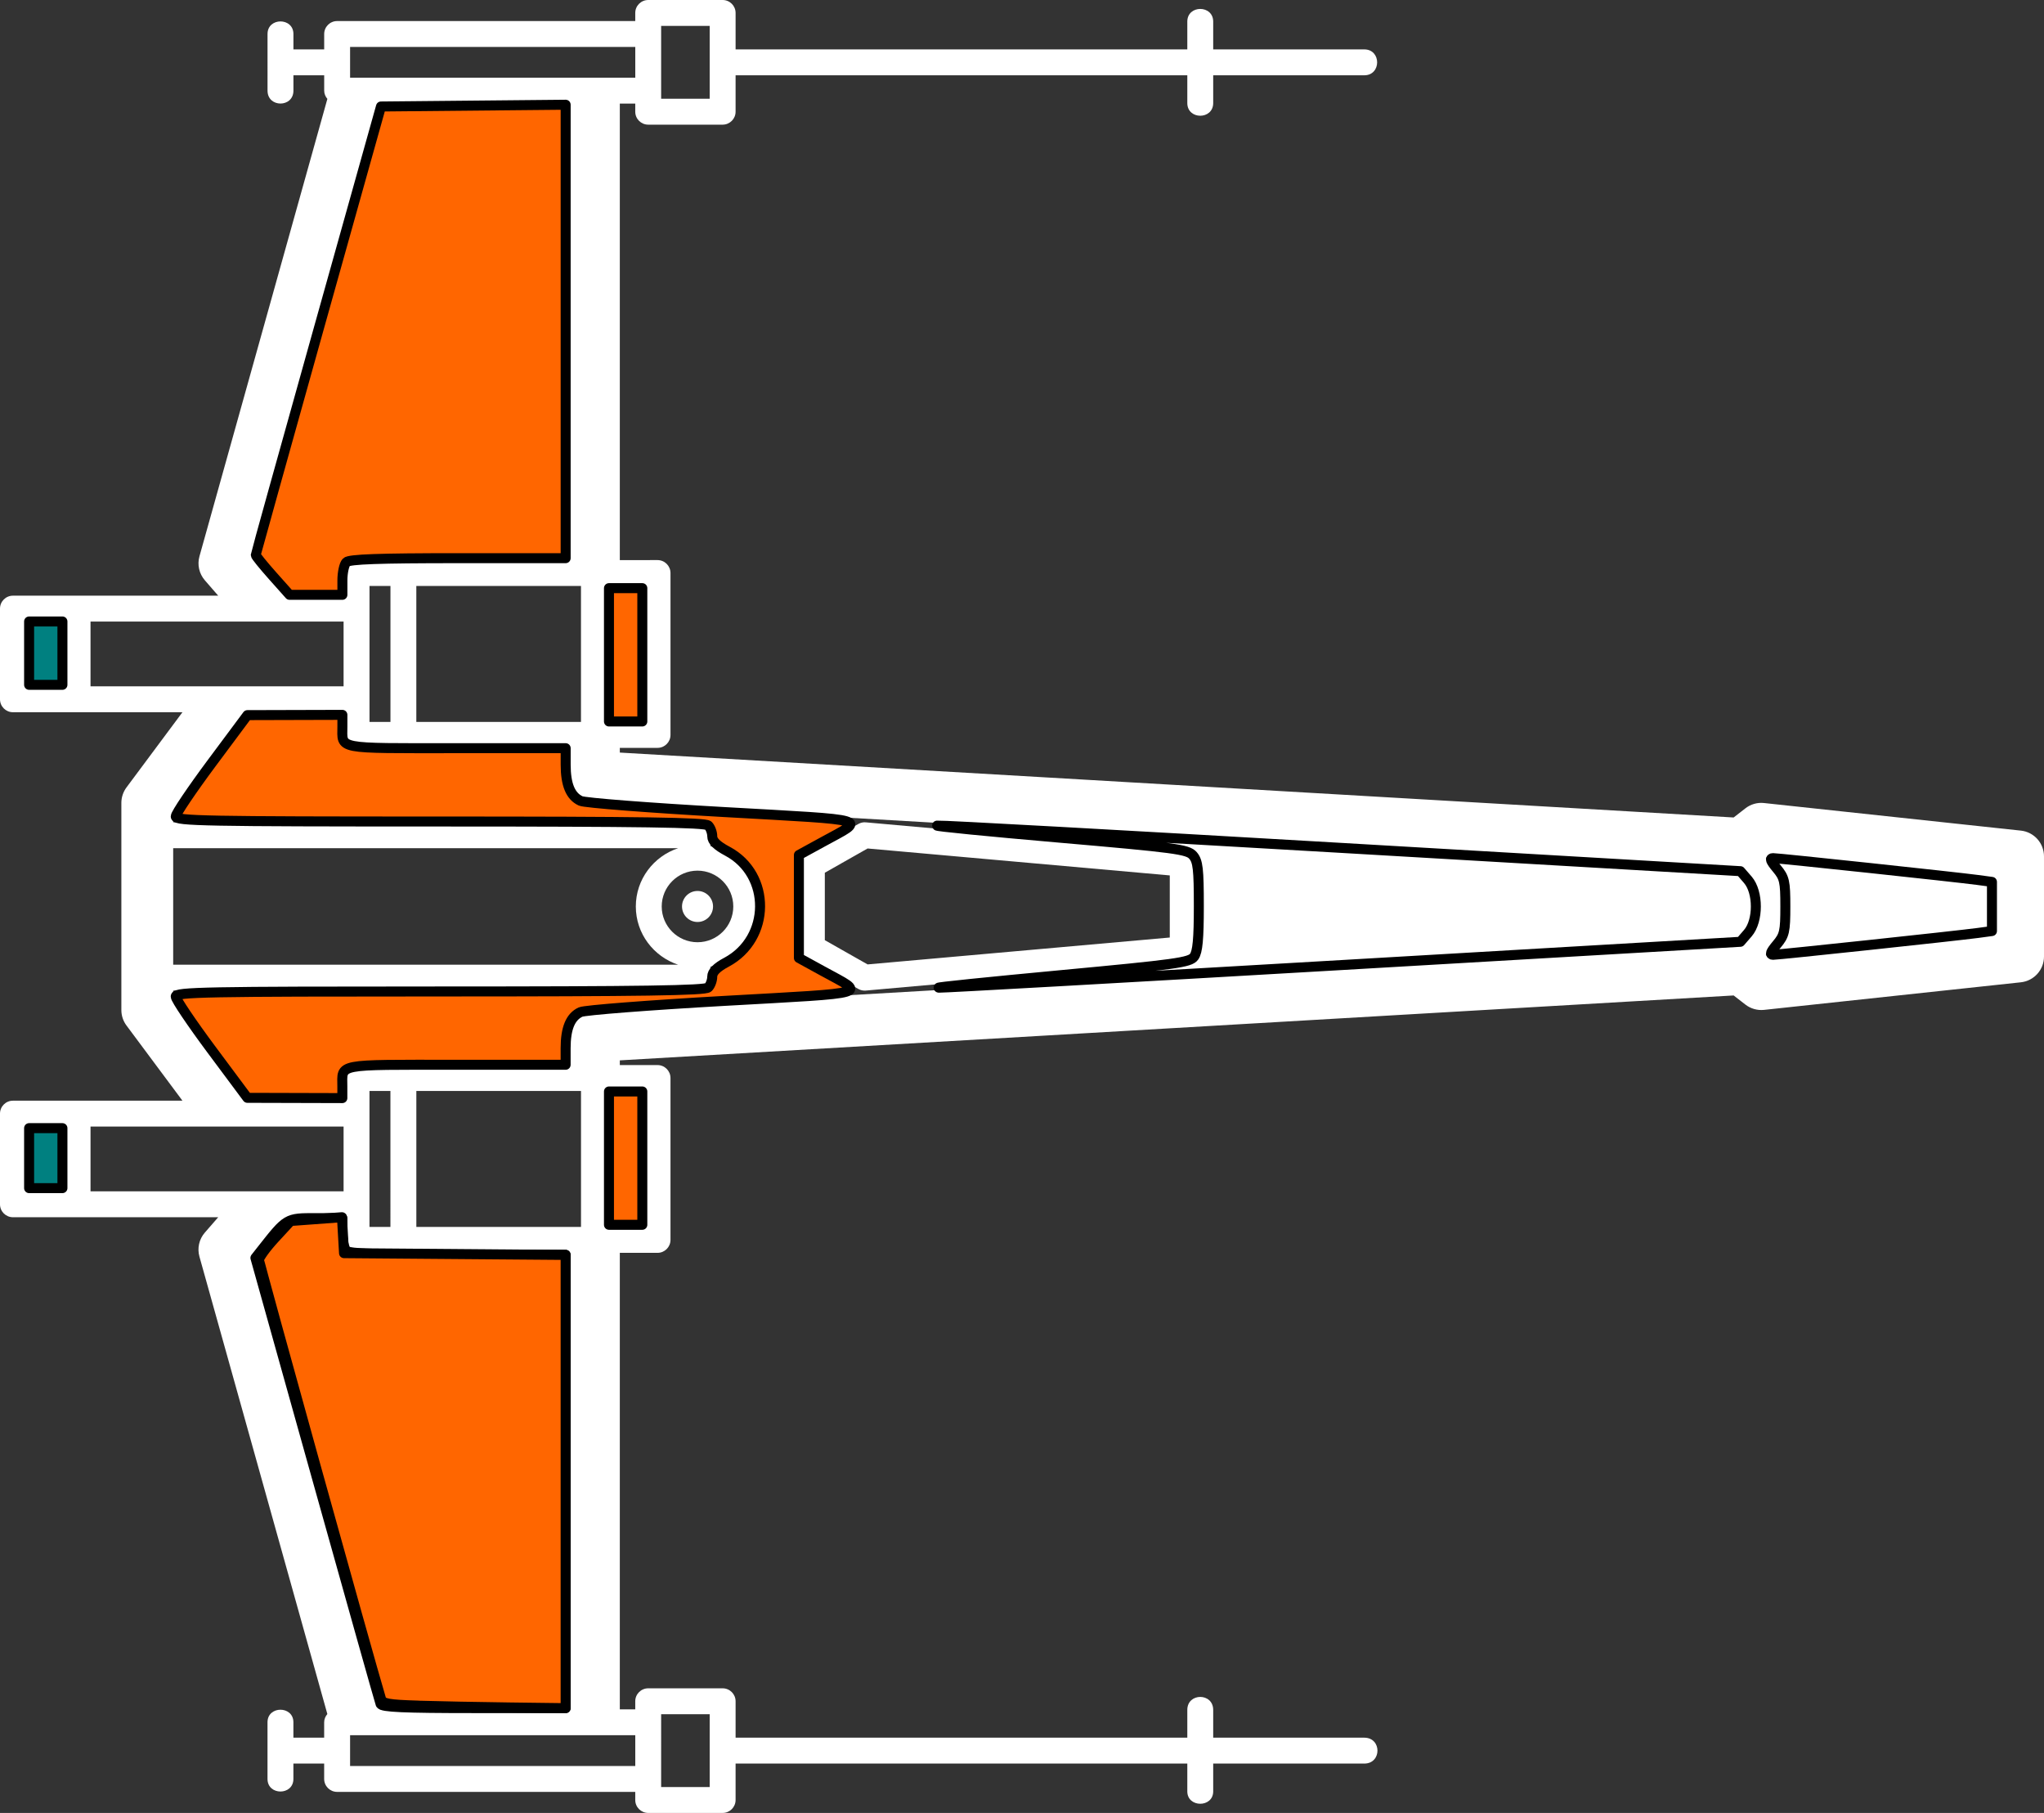 <?xml version="1.0" encoding="UTF-8" standalone="no"?>
<svg
   id="Calque_1_-_copie_2"
   enable-background="new 0 0 100 100"
   height="70"
   viewBox="0 0 78.938 70"
   width="78.938"
   version="1.1"
   sodipodi:docname="xwing.svg"
   inkscape:export-filename="xwing.svg"
   inkscape:export-xdpi="96"
   inkscape:export-ydpi="96"
   xmlns:inkscape="http://www.inkscape.org/namespaces/inkscape"
   xmlns:sodipodi="http://sodipodi.sourceforge.net/DTD/sodipodi-0.dtd"
   xmlns="http://www.w3.org/2000/svg"
   xmlns:svg="http://www.w3.org/2000/svg">
  <rect x="0" y="0" width="78.938" height="70" fill="#333333" stroke="none"/>
  <defs
     id="defs2" />
  <sodipodi:namedview
     id="namedview2"
     pagecolor="#ffffff"
     bordercolor="#000000"
     borderopacity="0.25"
     inkscape:showpageshadow="2"
     inkscape:pageopacity="0.0"
     inkscape:pagecheckerboard="0"
     inkscape:deskcolor="#d1d1d1" />
  <g
     id="g2"
     inkscape:export-filename="xwing.svg"
     inkscape:export-xdpi="96"
     inkscape:export-ydpi="96"
     style="fill:#ffffff"
     transform="translate(-10.781,-15)">
    <path
       d="m 88.825,47.071 -9.918,-1.065 c -0.255,-0.029 -0.517,0.046 -0.72,0.205 l -0.454,0.353 -43.015,-2.506 v -0.182 h 1.457 c 0.276,0 0.5,-0.224 0.5,-0.5 v -6.25 c 0,-0.276 -0.224,-0.5 -0.5,-0.5 H 34.718 V 19 h 0.596 v 0.313 c 0,0.276 0.224,0.5 0.5,0.5 h 2.875 c 0.276,0 0.5,-0.224 0.5,-0.5 v -1.406 h 17.445 v 1.072 c 0,0.653 1,0.653 1,0 v -1.072 h 5.834 c 0.663,0 0.663,-1 0,-1 h -5.834 v -1.073 c 0,-0.652 -1,-0.652 -1,0 v 1.073 H 39.189 V 15.5 c 0,-0.276 -0.224,-0.5 -0.5,-0.5 h -2.875 c -0.276,0 -0.5,0.224 -0.5,0.5 v 0.313 H 23.801 c -0.276,0 -0.5,0.224 -0.5,0.5 v 0.594 h -1.188 v -0.594 c 0,-0.648 -1,-0.648 -1,0 V 18.5 c 0,0.664 1,0.664 1,0 v -0.594 h 1.188 V 18.5 c 0,0.123 0.049,0.231 0.123,0.318 l -4.94,17.662 c -0.091,0.324 -0.012,0.672 0.208,0.926 L 19.208,38 h -5.431 -2.496 c -0.276,0 -0.5,0.224 -0.5,0.5 V 42 c 0,0.276 0.224,0.5 0.5,0.5 h 2.496 4.05 l -2.161,2.903 C 15.538,45.576 15.468,45.785 15.468,46 v 7.999 c 0,0.215 0.069,0.425 0.198,0.597 l 2.161,2.903 h -4.05 -2.496 c -0.276,0 -0.5,0.224 -0.5,0.5 v 3.5 c 0,0.276 0.224,0.5 0.5,0.5 h 2.496 5.431 l -0.517,0.594 c -0.221,0.254 -0.299,0.602 -0.208,0.926 l 4.94,17.662 C 23.35,81.268 23.3,81.376 23.3,81.499 v 0.594 h -1.188 v -0.594 c 0,-0.646 -1,-0.646 -1,0 v 2.188 c 0,0.648 1,0.648 1,0 V 83.093 H 23.3 v 0.594 c 0,0.276 0.224,0.5 0.5,0.5 H 35.314 V 84.5 c 0,0.276 0.224,0.5 0.5,0.5 h 2.875 c 0.276,0 0.5,-0.224 0.5,-0.5 v -1.406 h 17.445 v 1.073 c 0,0.638 1,0.638 1,0 v -1.073 h 5.834 c 0.68,0 0.68,-1 0,-1 h -5.834 v -1.072 c 0,-0.669 -1,-0.669 -1,0 v 1.072 H 39.189 v -1.406 c 0,-0.276 -0.224,-0.5 -0.5,-0.5 h -2.875 c -0.276,0 -0.5,0.224 -0.5,0.5 v 0.313 H 34.718 V 63.374 h 1.457 c 0.276,0 0.5,-0.224 0.5,-0.5 v -6.25 c 0,-0.276 -0.224,-0.5 -0.5,-0.5 h -1.457 v -0.182 l 43.015,-2.506 0.454,0.352 c 0.203,0.159 0.465,0.232 0.72,0.205 l 9.918,-1.065 c 0.509,-0.055 0.894,-0.483 0.894,-0.994 v -3.868 c 0,-0.511 -0.385,-0.941 -0.894,-0.995 z M 25.051,42.875 v -5.25 h 0.809 v 5.25 z m 1.808,-5.25 h 6.359 v 5.25 h -6.359 z m 8.817,5.25 h -1.457 v -5.25 h 1.457 z M 36.314,16 h 1.875 v 2.813 H 36.314 V 18.5 16.312 Z M 24.301,16.813 H 35.315 V 18 H 24.301 Z M 20.555,36.5 25.449,19 h 7.27 v 17.625 h -8.168 c -0.276,0 -0.5,0.224 -0.5,0.5 V 38 H 21.875 Z M 11.781,39 h 1.496 v 2.5 h -1.496 z m 2.496,2.5 V 39 h 9.773 v 2.5 z m 23.442,9.881 c -0.763,0 -1.383,-0.619 -1.383,-1.381 0,-0.763 0.62,-1.383 1.383,-1.383 0.761,0 1.381,0.62 1.381,1.383 0,0.762 -0.62,1.381 -1.381,1.381 z M 35.336,50 c 0,1.05 0.688,1.934 1.635,2.249 H 17.469 V 47.75 h 19.5 c -0.946,0.316 -1.633,1.2 -1.633,2.25 z m -23.555,8.499 h 1.496 v 2.5 h -1.496 z m 2.496,2.5 v -2.5 h 9.773 v 2.5 z m 18.942,-3.875 v 5.25 H 26.86 v -5.25 z m -7.36,5.25 H 25.05 v -0.875 -3.5 -0.875 h 0.809 z m 10.455,18.813 h 1.875 V 84 h -1.875 z m -1,2 H 24.301 v -1.188 h 11.014 v 1.188 z m -9.865,-2.188 -4.895,-17.5 1.289,-1.5 h 2.207 v 0.875 c 0,0.276 0.224,0.5 0.5,0.5 h 8.168 V 80.999 Z M 35.676,62.374 h -1.457 v -5.25 h 1.457 z m -2.015,-8.373 c -0.529,0.03 -0.942,0.469 -0.942,0.998 v 1.125 h -8.168 c -0.276,0 -0.5,0.224 -0.5,0.5 v 0.875 h -3.707 l -2.875,-3.831 v -0.419 h 20.25 c 0.276,0 0.5,-0.224 0.5,-0.5 V 52.326 C 39.292,52.096 40.1,51.141 40.1,50 c 0,-1.142 -0.808,-2.097 -1.881,-2.328 V 47.25 c 0,-0.276 -0.224,-0.5 -0.5,-0.5 H 17.469 V 46.332 L 20.328,42.5 h 3.723 v 0.875 c 0,0.276 0.224,0.5 0.5,0.5 h 8.168 V 45 c 0,0.53 0.413,0.967 0.942,0.999 0,0 44.366,2.577 44.384,2.577 l 0.617,0.732 v 1.385 l -0.617,0.732 c -0.019,0 -44.384,2.576 -44.384,2.576 z m 54.058,-2.966 -8.623,0.927 -0.119,-0.093 0.567,-0.672 c 0.076,-0.09 0.118,-0.204 0.118,-0.322 v -1.75 c 0,-0.118 -0.042,-0.232 -0.118,-0.322 l -0.567,-0.673 0.119,-0.092 8.623,0.926 z"
       id="path1"
       style="fill:#ffffff" />
    <path
       d="M 56.501,47.846 44.22,46.752 c -0.101,-0.011 -0.202,0.013 -0.291,0.063 l -2.041,1.156 c -0.157,0.089 -0.253,0.255 -0.253,0.435 v 3.188 c 0,0.18 0.097,0.347 0.254,0.436 l 2.041,1.155 c 0.075,0.042 0.16,0.064 0.246,0.064 0.015,0 0.029,-0.001 0.044,-0.002 l 12.281,-1.093 c 0.259,-0.023 0.456,-0.239 0.456,-0.498 v -3.313 c 0,-0.258 -0.197,-0.474 -0.456,-0.497 z m -0.544,3.353 -11.67,1.038 -1.652,-0.936 v -2.604 l 1.652,-0.936 11.67,1.04 z"
       id="path2"
       style="fill:#ffffff" />
    <circle
       cx="37.719"
       cy="50"
       r="0.599"
       id="circle2"
       style="fill:#ffffff" />
  </g>
  <path
     style="fill:#ff6600;stroke:#000000;stroke-width:0.386;stroke-linecap:round;stroke-linejoin:round;paint-order:stroke fill markers"
     d="m 23.518,44.717 v -2.574 h 0.644 0.644 v 2.574 2.574 h -0.644 -0.644 z"
     id="path3" />
  <path
     style="fill:#ff6600;stroke:#000000;stroke-width:0.386;stroke-linecap:round;stroke-linejoin:round;paint-order:stroke fill markers"
     d="m 23.518,25.283 v -2.574 h 0.644 0.644 v 2.574 2.574 h -0.644 -0.644 z"
     id="path4" />
  <path
     style="fill:#ff6600;stroke:#000000;stroke-width:0.386;stroke-linecap:round;stroke-linejoin:round;paint-order:stroke fill markers"
     d="M 10.529,22.233 C 10.17,21.83 9.877,21.468 9.878,21.429 c 0.002,-0.039 1.09,-3.951 2.419,-8.694 l 2.416,-8.623 3.566,-0.034 3.566,-0.034 v 8.754 8.754 h -4.157 c -3.062,0 -4.198,0.041 -4.311,0.154 -0.085,0.085 -0.154,0.403 -0.154,0.708 V 22.967 H 12.202 11.183 Z"
     id="path5" />
  <path
     style="fill:#ffffff;stroke:#000000;stroke-width:0.386;stroke-linecap:round;stroke-linejoin:round;paint-order:stroke fill markers"
     d="m 14.698,65.792 c -0.033,-0.088 -1.134,-4 -2.447,-8.692 L 9.864,48.569 10.111,48.255 c 0.967,-1.229 0.954,-1.222 2.077,-1.222 h 1.034 v 0.553 c 0,0.304 0.07,0.623 0.154,0.708 0.114,0.114 1.25,0.154 4.311,0.154 h 4.157 v 8.752 8.752 H 18.301 c -2.717,0 -3.557,-0.038 -3.603,-0.161 z"
     id="path6" />
  <path
     style="fill:#ffffff;stroke:#000000;stroke-width:0.386;stroke-linecap:round;stroke-linejoin:round;paint-order:stroke fill markers"
     d="m 40.936,37.655 c 4.492,-0.42 5.017,-0.492 5.18,-0.717 0.135,-0.185 0.182,-0.69 0.182,-1.948 0,-1.433 -0.035,-1.739 -0.225,-1.959 -0.205,-0.237 -0.667,-0.298 -5.18,-0.69 -2.725,-0.236 -4.839,-0.445 -4.698,-0.464 0.142,-0.019 7.178,0.369 15.637,0.863 l 15.38,0.897 0.29,0.335 c 0.41,0.474 0.41,1.582 0,2.057 l -0.29,0.335 -15.315,0.893 c -8.423,0.491 -15.46,0.886 -15.637,0.879 -0.177,-0.008 1.928,-0.224 4.677,-0.481 z"
     id="path7" />
  <path
     style="fill:#ff6600;fill-opacity:1;stroke:#000000;stroke-width:0.386;stroke-linecap:round;stroke-linejoin:round;paint-order:stroke fill markers"
     d="m 8.17,40.531 c -0.761,-1.022 -1.384,-1.946 -1.384,-2.054 0,-0.173 1.174,-0.195 10.206,-0.195 7.766,0 10.243,-0.037 10.36,-0.154 0.085,-0.085 0.154,-0.273 0.154,-0.418 0,-0.179 0.176,-0.358 0.547,-0.555 1.716,-0.913 1.738,-3.386 0.04,-4.288 -0.405,-0.215 -0.586,-0.393 -0.586,-0.575 0,-0.145 -0.07,-0.334 -0.154,-0.418 -0.118,-0.118 -2.594,-0.154 -10.36,-0.154 -9.032,0 -10.206,-0.022 -10.206,-0.195 0,-0.107 0.623,-1.031 1.384,-2.054 l 1.384,-1.859 1.834,-0.005 1.834,-0.005 v 0.44 c 0,0.904 -0.292,0.847 4.39,0.847 h 4.233 v 0.637 c 0,0.77 0.186,1.219 0.58,1.399 0.162,0.074 2.649,0.267 5.526,0.429 5.819,0.329 5.5,0.233 3.836,1.147 L 30.853,33.012 V 35 36.988 l 0.933,0.512 c 1.665,0.914 1.983,0.819 -3.836,1.147 -2.878,0.163 -5.365,0.356 -5.526,0.429 -0.394,0.179 -0.58,0.628 -0.58,1.399 v 0.637 h -4.233 c -4.682,0 -4.39,-0.056 -4.39,0.847 v 0.44 l -1.834,-0.005 -1.834,-0.005 z"
     id="path8" />
  <path
     style="fill:#ff6600;fill-opacity:1;stroke:#000000;stroke-width:0.386;stroke-linecap:round;stroke-linejoin:round;paint-order:stroke fill markers"
     d="m 16.157,65.856 c -1.167,-0.035 -1.386,-0.075 -1.443,-0.262 -0.47,-1.56 -4.71,-16.817 -4.71,-16.948 0,-0.098 0.275,-0.477 0.611,-0.84 l 0.611,-0.662 0.99,-0.073 0.99,-0.073 0.04,0.694 0.04,0.694 4.279,0.034 4.279,0.034 v 8.75 8.75 l -2.156,-0.027 c -1.186,-0.015 -2.775,-0.046 -3.532,-0.069 z"
     id="path9" />
  <path
     style="fill:#ffffff;fill-opacity:1;stroke:#000000;stroke-width:0.386;stroke-linecap:round;stroke-linejoin:round;paint-order:stroke fill markers"
     d="M 68.616,36.47 C 68.916,36.113 68.949,35.968 68.949,35 c 0,-0.968 -0.033,-1.113 -0.333,-1.47 -0.243,-0.289 -0.281,-0.396 -0.141,-0.396 0.219,0 7.073,0.731 7.906,0.843 l 0.547,0.074 V 35 35.949 l -0.547,0.074 c -0.833,0.112 -7.687,0.843 -7.906,0.843 -0.14,0 -0.102,-0.107 0.141,-0.396 z"
     id="path10" />
  <path
     style="fill:#008080;fill-opacity:1;stroke:#000000;stroke-width:0.386;stroke-linecap:round;stroke-linejoin:round;paint-order:stroke fill markers"
     d="m 1.124,25.219 v -1.223 h 0.644 0.643 v 1.223 1.223 h -0.643 -0.644 z"
     id="path11" />
  <path
     style="fill:#008080;fill-opacity:1;stroke:#000000;stroke-width:0.386;stroke-linecap:round;stroke-linejoin:round;paint-order:stroke fill markers"
     d="m 1.124,44.717 v -1.158 h 0.644 0.643 v 1.158 1.158 h -0.643 -0.644 z"
     id="path12" />
</svg>

